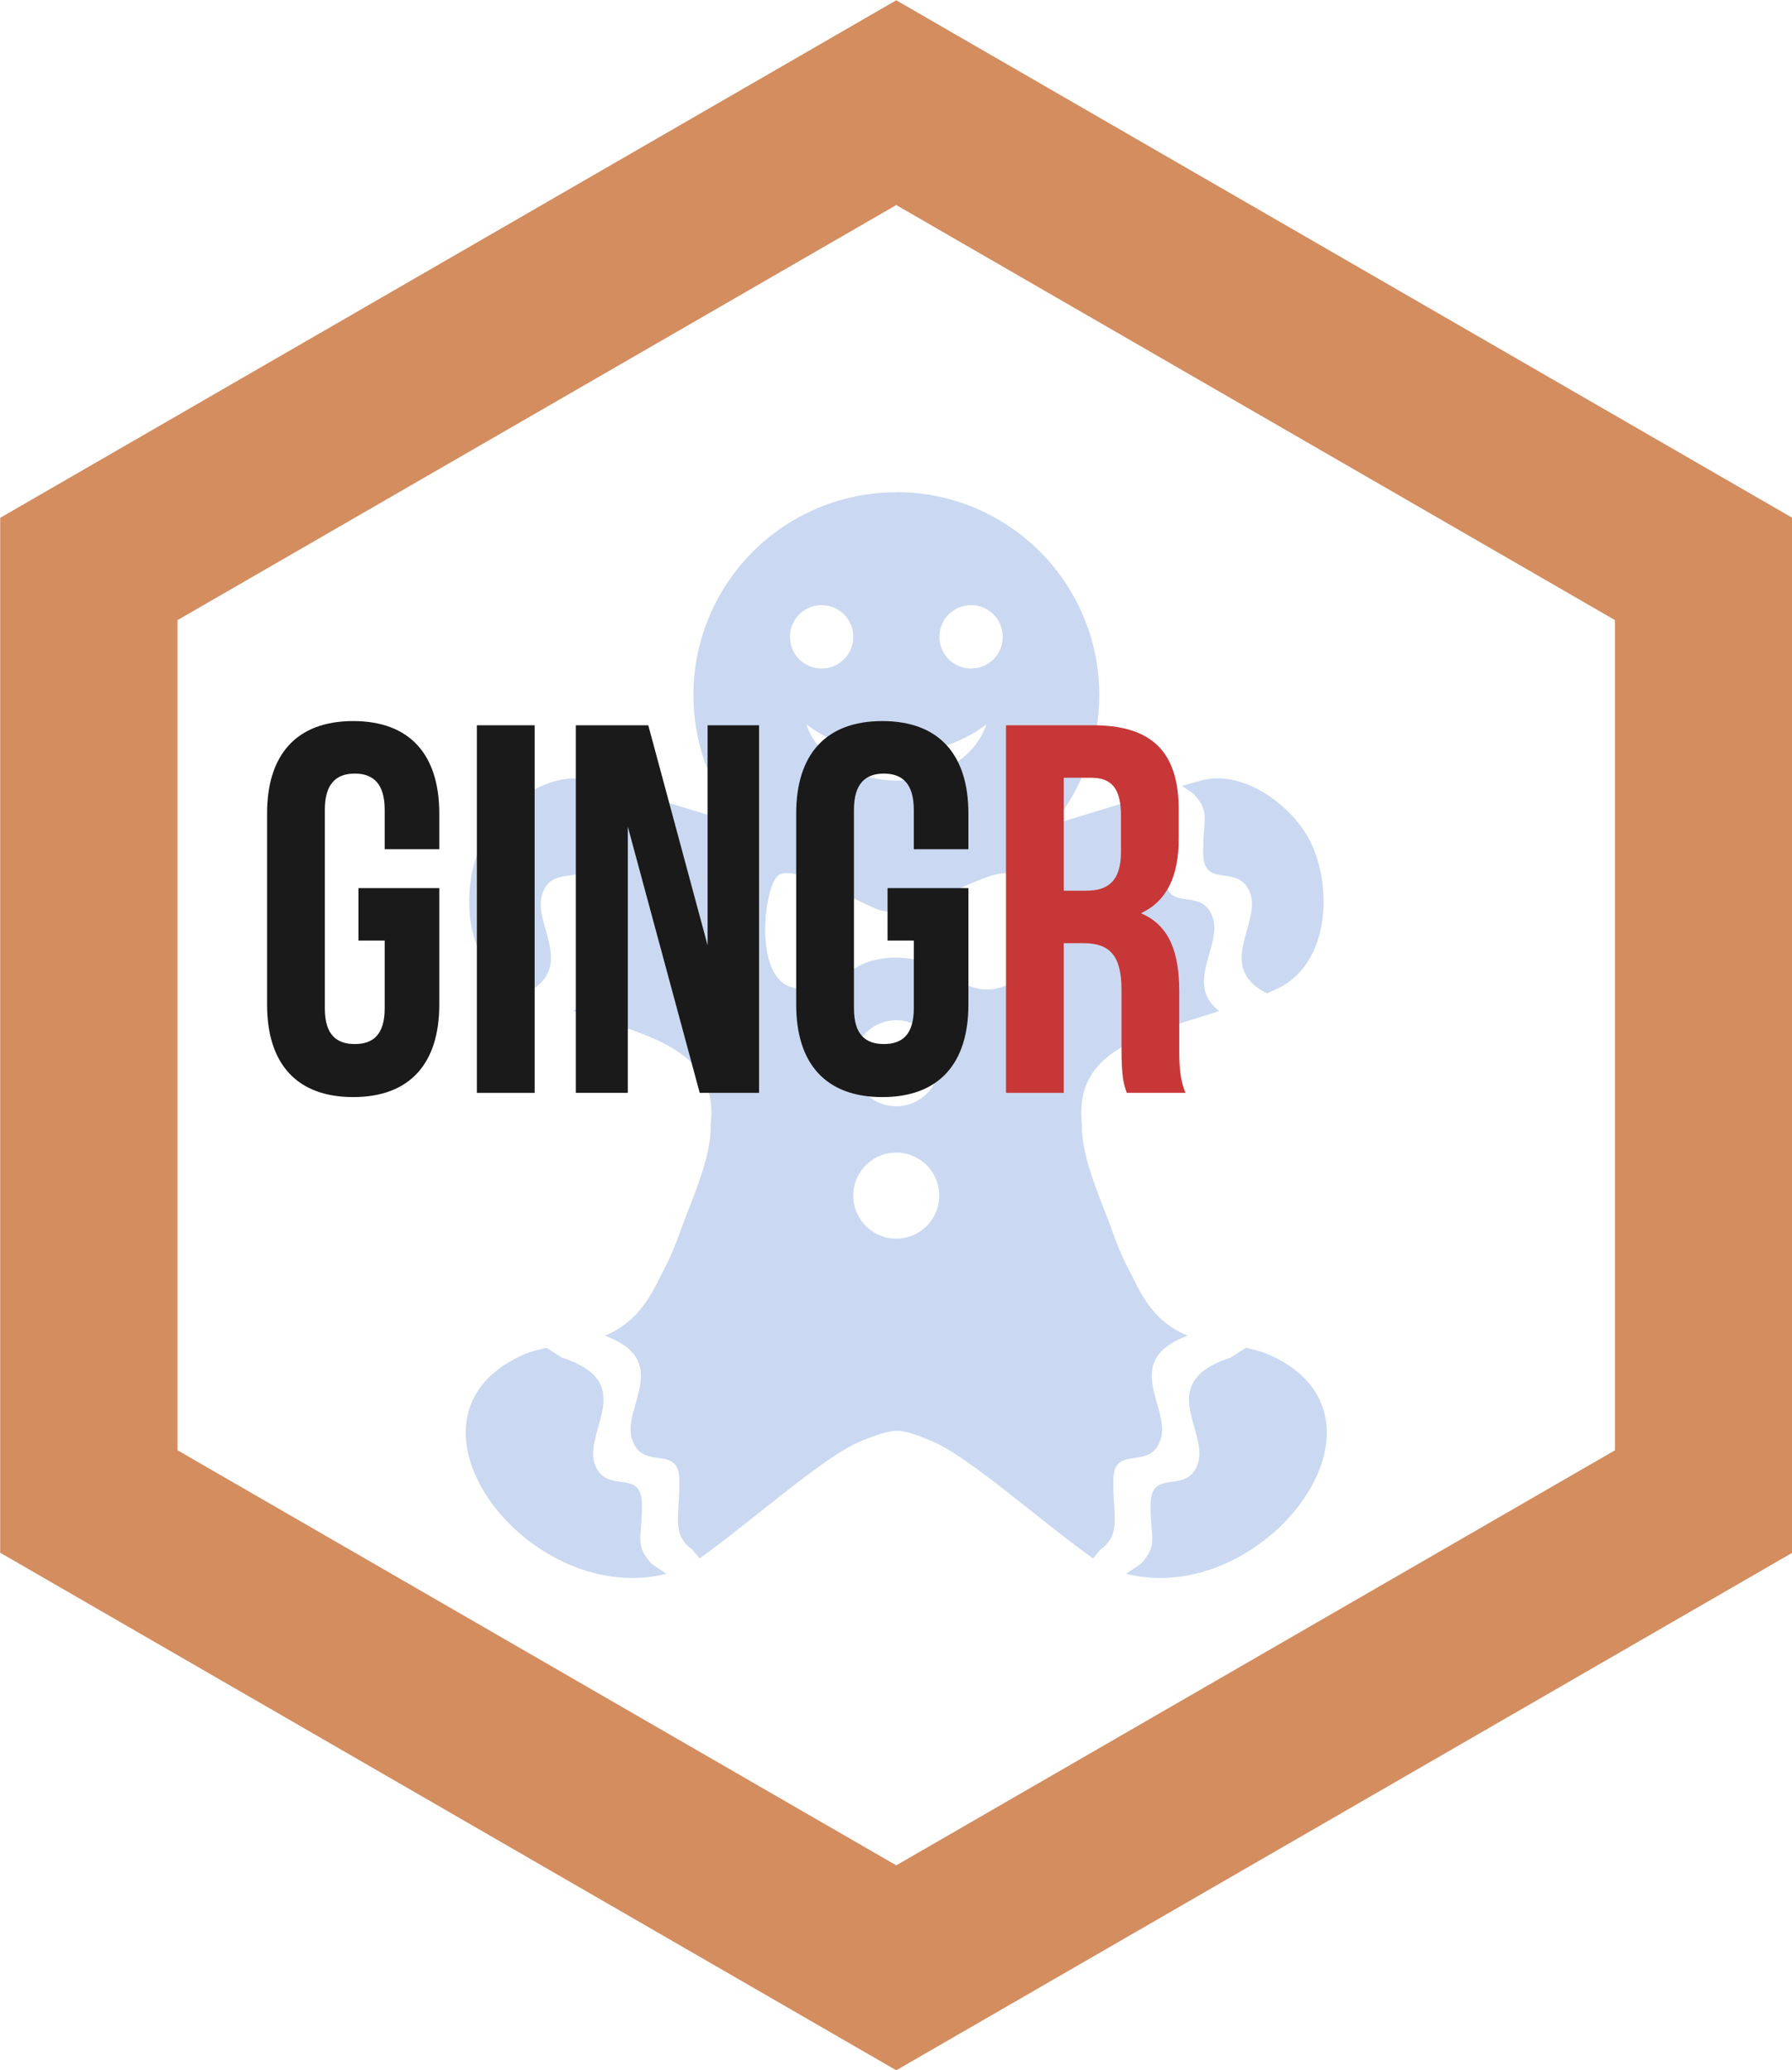 <?xml version="1.0" encoding="UTF-8" standalone="no"?>
<!-- Created with Inkscape (http://www.inkscape.org/) -->

<svg
   xmlns:dc="http://purl.org/dc/elements/1.1/"
   xmlns:cc="http://creativecommons.org/ns#"
   xmlns:rdf="http://www.w3.org/1999/02/22-rdf-syntax-ns#"
   xmlns:svg="http://www.w3.org/2000/svg"
   xmlns="http://www.w3.org/2000/svg"
   xmlns:sodipodi="http://sodipodi.sourceforge.net/DTD/sodipodi-0.dtd"
   xmlns:inkscape="http://www.inkscape.org/namespaces/inkscape"
   width="70.376mm"
   height="81.263mm"
   viewBox="0 0 70.376 81.263"
   version="1.1"
   id="svg4687"
   inkscape:version="0.92.3 (2405546, 2018-03-11)"
   sodipodi:docname="vector-r-packages.svg">
  <defs
     id="defs4681" />
  <sodipodi:namedview
     id="base"
     pagecolor="#ffffff"
     bordercolor="#666666"
     borderopacity="1.0"
     inkscape:pageopacity="0.0"
     inkscape:pageshadow="2"
     inkscape:zoom="0.25"
     inkscape:cx="-769.37654"
     inkscape:cy="116.7672"
     inkscape:document-units="mm"
     inkscape:current-layer="layer1"
     showgrid="false"
     showborder="false"
     inkscape:window-width="1920"
     inkscape:window-height="1017"
     inkscape:window-x="-8"
     inkscape:window-y="-8"
     inkscape:window-maximized="1"
     fit-margin-top="0"
     fit-margin-left="0"
     fit-margin-right="0"
     fit-margin-bottom="0" />
  <g
     inkscape:label="Layer 1"
     inkscape:groupmode="layer"
     id="layer1"
     transform="translate(-548.494,-4.113)">
    <g
       id="g4299"
       transform="matrix(6.595,0,0,6.595,-113.386,-477.667)">
      <path
         inkscape:connector-curvature="0"
         id="path7105-4"
         d="m 105.698,75.983 a 1.208,1.208 0 0 0 -1.208,1.208 1.208,1.208 0 0 0 0.281,0.773 c -0.098,-0.031 -0.334,-0.104 -0.552,-0.169 v 0.008 l -0.048,0.058 c -0.128,0.092 -0.072,0.208 -0.077,0.419 -0.005,0.211 -0.221,0.044 -0.282,0.239 -0.052,0.165 0.171,0.396 -0.038,0.552 0.445,0.145 0.869,0.226 0.819,0.676 0.006,0.191 -0.111,0.442 -0.177,0.625 -0.066,0.183 -0.1,0.233 -0.134,0.302 -0.079,0.161 -0.168,0.267 -0.319,0.33 0.404,0.15 0.102,0.425 0.161,0.615 0.061,0.195 0.277,0.028 0.282,0.239 0.005,0.211 -0.051,0.327 0.077,0.419 l 0.044,0.053 c 0.323,-0.232 0.744,-0.61 0.956,-0.696 0,0 0.146,-0.065 0.221,-0.064 0.075,5.54e-4 0.21,0.064 0.21,0.064 0.212,0.087 0.633,0.465 0.956,0.696 l 0.044,-0.053 c 0.128,-0.092 0.072,-0.208 0.077,-0.419 0.005,-0.211 0.221,-0.044 0.282,-0.239 0.059,-0.19 -0.243,-0.466 0.161,-0.615 -0.152,-0.062 -0.241,-0.169 -0.319,-0.33 -0.034,-0.069 -0.068,-0.119 -0.134,-0.302 -0.066,-0.183 -0.183,-0.434 -0.177,-0.625 -0.051,-0.45 0.373,-0.531 0.818,-0.676 -0.21,-0.156 0.014,-0.386 -0.038,-0.552 -0.061,-0.195 -0.277,-0.028 -0.282,-0.239 -0.005,-0.211 0.051,-0.327 -0.077,-0.419 l -0.048,-0.058 v -0.008 c -0.216,0.065 -0.451,0.137 -0.55,0.168 a 1.208,1.208 0 0 0 0.28,-0.773 1.208,1.208 0 0 0 -1.208,-1.208 z m -0.444,0.672 a 0.188,0.188 0 0 1 0.188,0.188 0.188,0.188 0 0 1 -0.188,0.189 0.188,0.188 0 0 1 -0.189,-0.189 0.188,0.188 0 0 1 0.189,-0.188 z m 0.889,0 a 0.188,0.188 0 0 1 0.189,0.188 0.188,0.188 0 0 1 -0.189,0.189 0.188,0.188 0 0 1 -0.188,-0.189 0.188,0.188 0 0 1 0.188,-0.188 z m -0.981,0.709 a 0.787,0.644 0 0 0 0.537,0.174 0.787,0.644 0 0 0 0.536,-0.173 0.557,0.456 0 0 1 -0.536,0.334 0.557,0.456 0 0 1 -0.537,-0.335 z m -1.381,0.322 c -0.225,0.002 -0.471,0.199 -0.56,0.403 -0.113,0.26 -0.098,0.671 0.177,0.833 0.03,0.016 0.061,0.03 0.093,0.044 0.306,-0.154 0.042,-0.409 0.098,-0.588 0.061,-0.195 0.277,-0.028 0.282,-0.239 0.005,-0.211 -0.05,-0.246 0.061,-0.364 l 0.066,-0.044 c -0.045,-0.013 -0.088,-0.025 -0.122,-0.034 -0.031,-0.008 -0.063,-0.012 -0.095,-0.011 z m 3.835,0 c -0.032,-4.51e-4 -0.064,0.003 -0.095,0.011 -0.034,0.009 -0.076,0.021 -0.122,0.034 l 0.066,0.044 c 0.11,0.118 0.056,0.153 0.061,0.364 0.005,0.211 0.221,0.044 0.282,0.239 0.056,0.179 -0.209,0.434 0.098,0.588 0.031,-0.014 0.062,-0.028 0.093,-0.044 0.275,-0.162 0.291,-0.572 0.177,-0.833 -0.089,-0.204 -0.334,-0.401 -0.56,-0.403 z m -1.27,0.564 c 0.022,-5.95e-4 0.04,0.003 0.053,0.012 0.086,0.057 0.15,0.585 -0.064,0.663 -0.214,0.079 -0.336,-0.122 -0.51,-0.158 -0.041,-0.008 -0.082,-0.013 -0.123,-0.014 -0.044,0 -0.087,0.005 -0.13,0.014 -0.174,0.036 -0.296,0.237 -0.51,0.158 -0.214,-0.079 -0.15,-0.606 -0.064,-0.663 0.086,-0.057 0.36,0.103 0.571,0.197 0.035,0.016 0.086,0.023 0.13,0.023 0.044,0 0.095,-0.007 0.13,-0.023 0.177,-0.079 0.401,-0.206 0.518,-0.209 z m -0.648,0.876 a 0.256,0.256 0 0 1 0.256,0.256 0.256,0.256 0 0 1 -0.256,0.256 0.256,0.256 0 0 1 -0.256,-0.256 0.256,0.256 0 0 1 0.256,-0.256 z m 0,0.788 a 0.256,0.256 0 0 1 0.256,0.256 0.256,0.256 0 0 1 -0.256,0.256 0.256,0.256 0 0 1 -0.256,-0.256 0.256,0.256 0 0 1 0.256,-0.256 z m -2.082,1.162 c -0.04,0.008 -0.079,0.019 -0.117,0.032 -0.879,0.365 0.003,1.523 0.83,1.313 l -0.085,-0.057 c -0.11,-0.118 -0.056,-0.153 -0.061,-0.364 -0.005,-0.211 -0.221,-0.044 -0.282,-0.239 -0.061,-0.195 0.259,-0.48 -0.193,-0.626 z m 4.164,0 -0.092,0.059 c -0.452,0.147 -0.132,0.432 -0.193,0.626 -0.061,0.195 -0.277,0.028 -0.282,0.239 -0.005,0.211 0.05,0.246 -0.061,0.364 l -0.085,0.057 c 0.826,0.21 1.709,-0.948 0.83,-1.313 -0.038,-0.013 -0.077,-0.024 -0.117,-0.032 z"
         style="fill:#cad9f1;fill-opacity:1;fill-rule:evenodd;stroke:none;stroke-width:0.005px;stroke-linecap:butt;stroke-linejoin:miter;stroke-opacity:1" />
      <path
         inkscape:connector-curvature="0"
         id="path4196-7-3-0-8"
         d="m 105.698,73.054 -5.336,3.081 v 6.161 l 5.336,3.081 5.336,-3.081 v -6.161 z m 0,1.219 4.28,2.471 v 4.942 l -4.28,2.471 -4.28,-2.471 v -4.942 z"
         style="opacity:1;fill:#d38d5f;fill-opacity:1;stroke:none;stroke-width:0.015;stroke-linecap:butt;stroke-linejoin:bevel;stroke-miterlimit:4;stroke-dasharray:0.03, 0.015;stroke-dashoffset:0;stroke-opacity:1" />
      <g
         transform="matrix(0.021,0,0,0.021,150.613,112.498)"
         id="text6755-6-8"
         style="font-style:normal;font-variant:normal;font-weight:normal;font-stretch:normal;font-size:148.876px;line-height:125%;font-family:Roboto;-inkscape-font-specification:Roboto;letter-spacing:0px;word-spacing:0px;fill:#1a1a1a;fill-opacity:1;stroke:none;stroke-width:0.265px;stroke-linecap:butt;stroke-linejoin:miter;stroke-opacity:1"
         aria-label="GINGR">
        <path
           id="path7388-3"
           style="font-style:normal;font-variant:normal;font-weight:bold;font-stretch:normal;font-family:'Bebas Neue';-inkscape-font-specification:'Bebas Neue Bold';fill:#1a1a1a;stroke-width:0.265px"
           d="m -2291.32,-1611.726 h 7.444 v 19.205 c 0,7.444 -3.275,10.123 -8.486,10.123 -5.211,0 -8.486,-2.68 -8.486,-10.123 v -56.275 c 0,-7.444 3.275,-10.272 8.486,-10.272 5.211,0 8.486,2.829 8.486,10.272 v 11.166 h 15.483 v -10.123 c 0,-16.674 -8.337,-26.202 -24.416,-26.202 -16.079,0 -24.416,9.528 -24.416,26.202 v 54.191 c 0,16.674 8.337,26.202 24.416,26.202 16.078,0 24.416,-9.528 24.416,-26.202 v -33.05 h -22.927 z"
           inkscape:connector-curvature="0" />
        <path
           id="path7390-7"
           style="font-style:normal;font-variant:normal;font-weight:bold;font-stretch:normal;font-family:'Bebas Neue';-inkscape-font-specification:'Bebas Neue Bold';fill:#1a1a1a;stroke-width:0.265px"
           d="m -2257.73,-1568.552 h 16.376 v -104.213 h -16.376 z"
           inkscape:connector-curvature="0" />
        <path
           id="path7392-3"
           style="font-style:normal;font-variant:normal;font-weight:bold;font-stretch:normal;font-family:'Bebas Neue';-inkscape-font-specification:'Bebas Neue Bold';fill:#1a1a1a;stroke-width:0.265px"
           d="m -2194.539,-1568.552 h 16.823 v -104.213 h -14.59 v 62.379 l -16.823,-62.379 h -20.545 v 104.213 h 14.739 v -75.48 z"
           inkscape:connector-curvature="0" />
        <path
           id="path7394-5"
           style="font-style:normal;font-variant:normal;font-weight:bold;font-stretch:normal;font-family:'Bebas Neue';-inkscape-font-specification:'Bebas Neue Bold';fill:#1a1a1a;stroke-width:0.265px"
           d="m -2141.281,-1611.726 h 7.444 v 19.205 c 0,7.444 -3.275,10.123 -8.486,10.123 -5.211,0 -8.486,-2.68 -8.486,-10.123 v -56.275 c 0,-7.444 3.275,-10.272 8.486,-10.272 5.211,0 8.486,2.829 8.486,10.272 v 11.166 h 15.483 v -10.123 c 0,-16.674 -8.337,-26.202 -24.416,-26.202 -16.079,0 -24.416,9.528 -24.416,26.202 v 54.191 c 0,16.674 8.337,26.202 24.416,26.202 16.078,0 24.416,-9.528 24.416,-26.202 v -33.05 h -22.927 z"
           inkscape:connector-curvature="0" />
        <path
           id="path7396-0"
           style="font-style:normal;font-variant:normal;font-weight:bold;font-stretch:normal;font-family:'Bebas Neue';-inkscape-font-specification:'Bebas Neue Bold';fill:#c83737;fill-opacity:1;stroke-width:0.265px"
           d="m -2056.776,-1568.552 c -1.638,-3.871 -1.786,-7.593 -1.786,-12.655 v -16.079 c 0,-10.868 -2.68,-18.758 -10.868,-22.182 7.295,-3.424 10.719,-10.421 10.719,-21.14 v -8.188 c 0,-16.078 -7.295,-23.969 -24.267,-23.969 h -24.713 v 104.213 h 16.376 v -42.43 h 5.657 c 7.444,0 10.719,3.573 10.719,13.25 v 16.376 c 0,8.486 0.596,10.124 1.489,12.803 z m -26.649,-89.326 c 5.806,0 8.337,3.275 8.337,10.719 v 10.272 c 0,8.337 -3.722,11.017 -9.826,11.017 h -6.402 v -32.008 z"
           inkscape:connector-curvature="0" />
      </g>
    </g>
  </g>
</svg>
